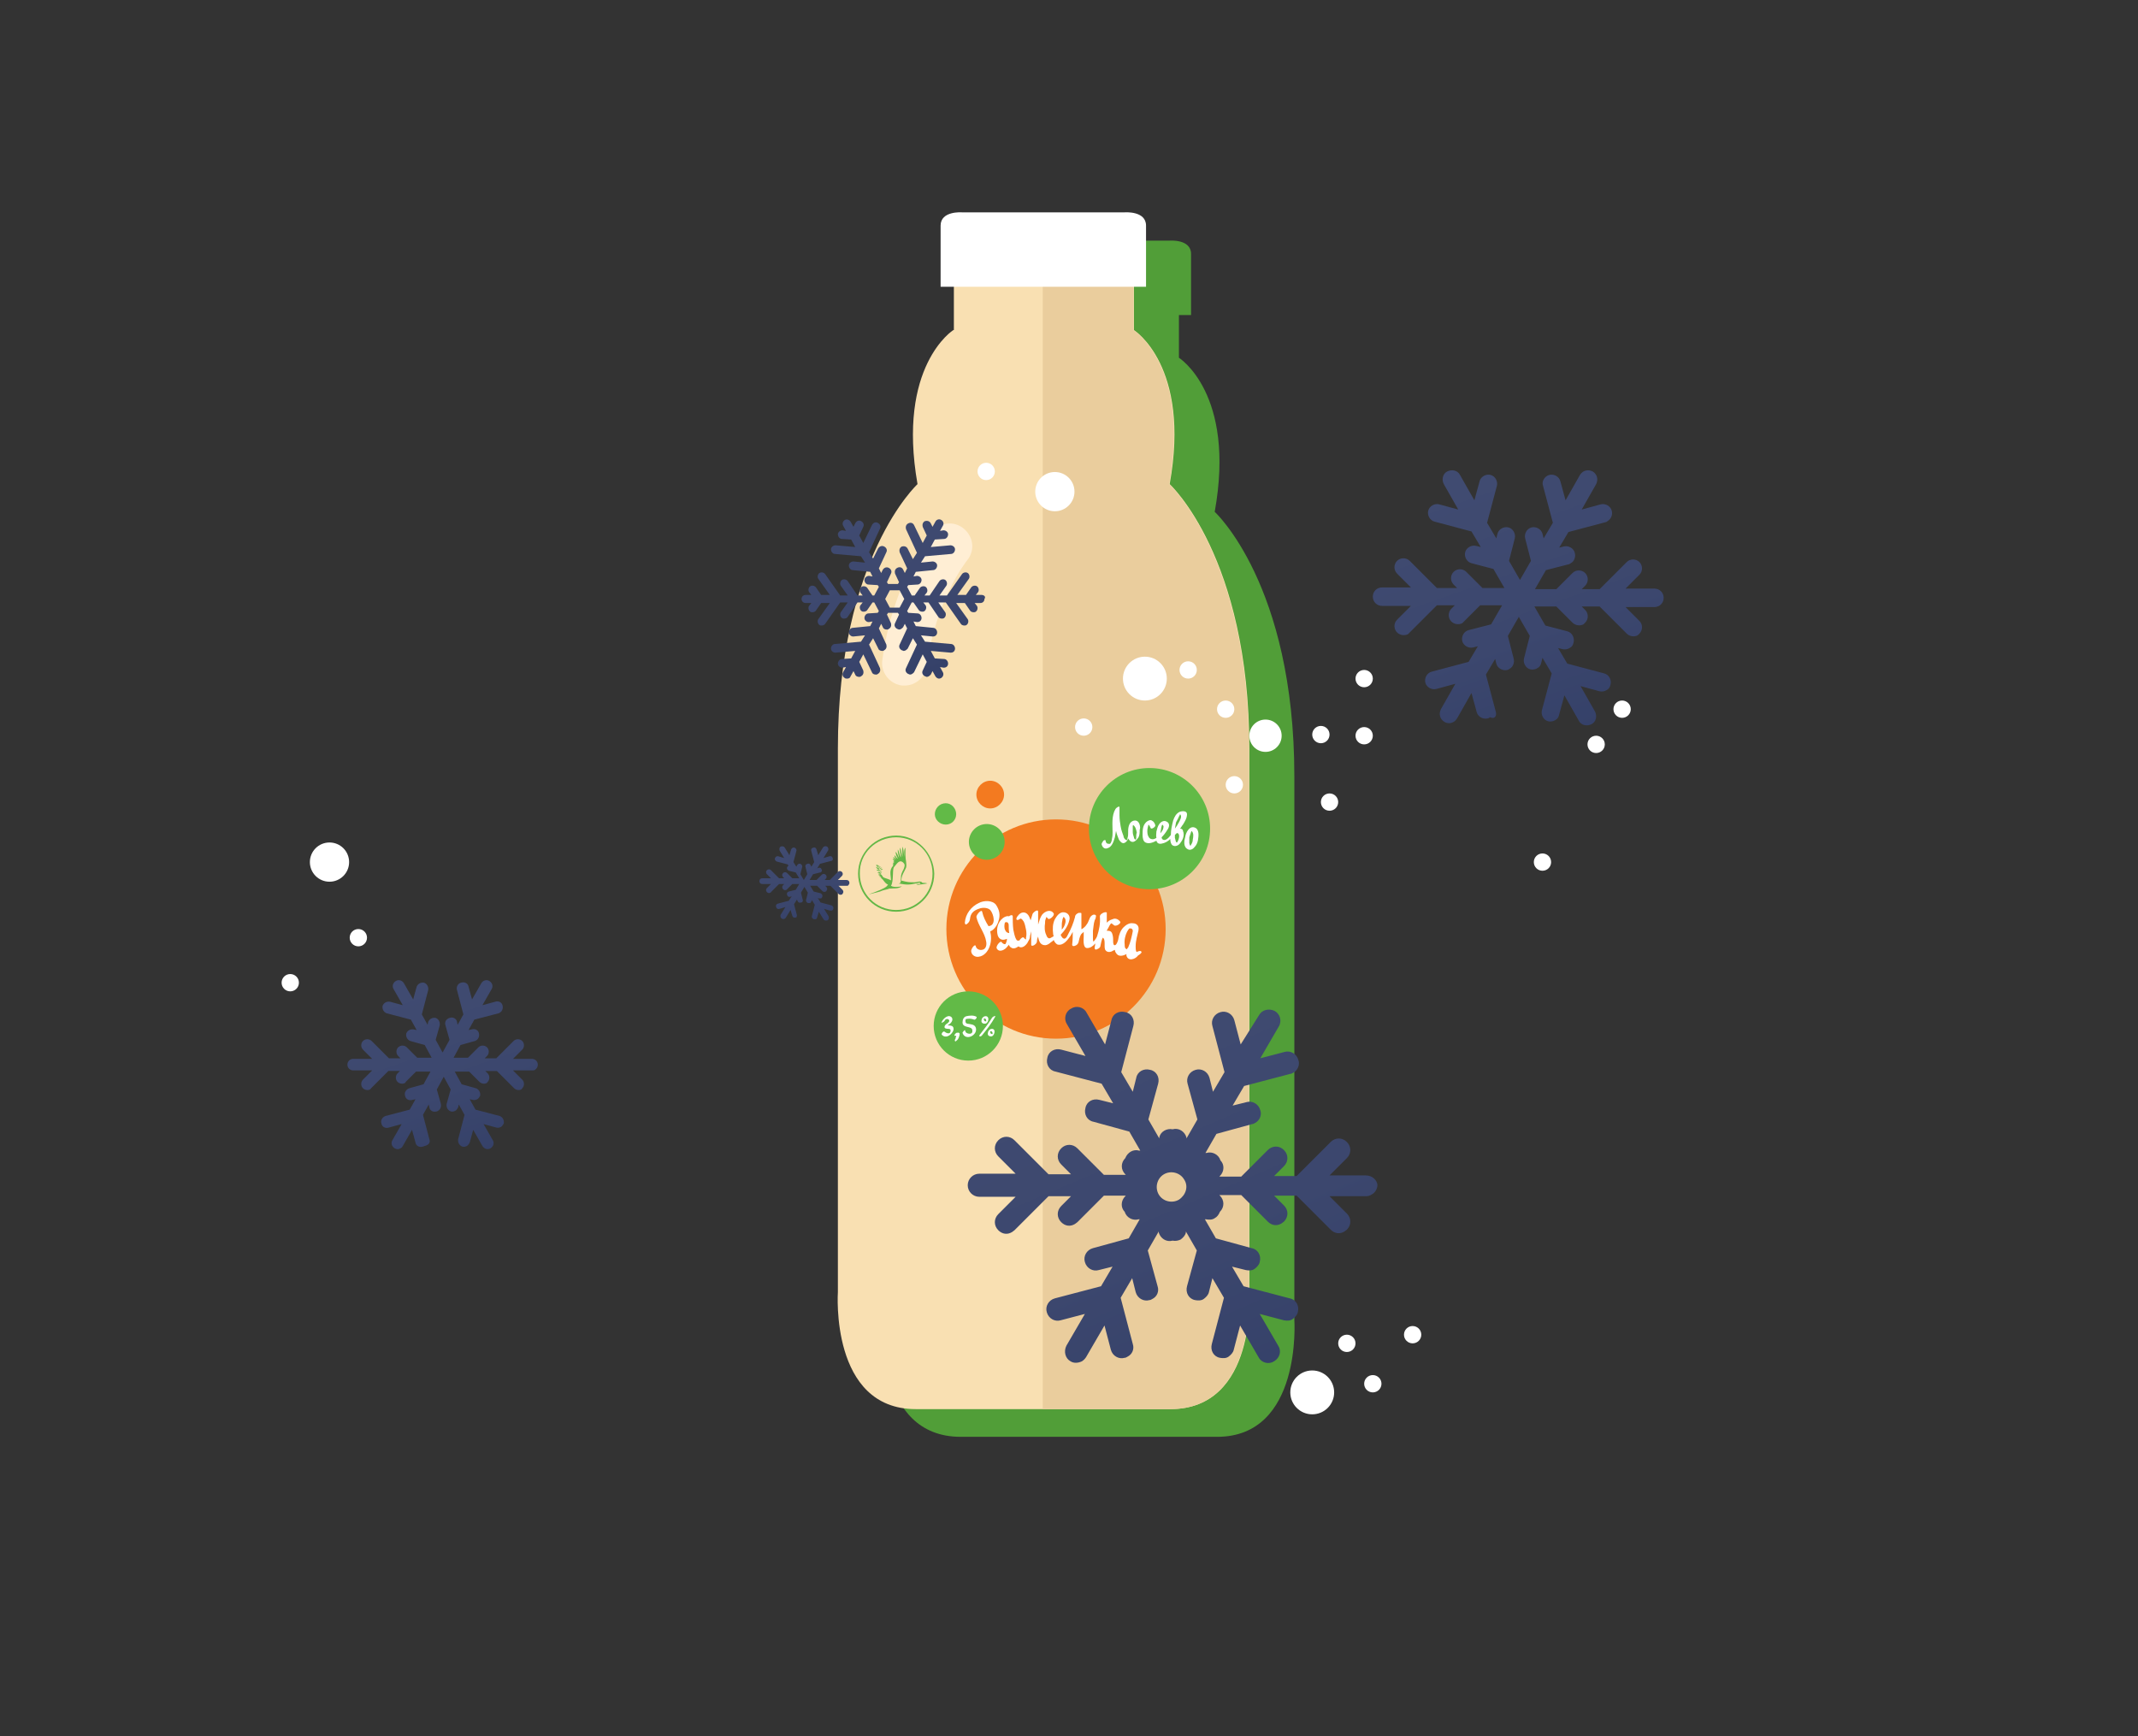 <?xml version="1.0" encoding="utf-8"?>
<!-- Generator: Adobe Illustrator 19.0.0, SVG Export Plug-In . SVG Version: 6.00 Build 0)  -->
<svg version="1.1" xmlns="http://www.w3.org/2000/svg" xmlns:xlink="http://www.w3.org/1999/xlink" x="0px" y="0px"
	 viewBox="0 0 370.5 300.9" style="enable-background:new 0 0 370.5 300.9;" xml:space="preserve">
<rect x="0" y="0" width="370.5" height="300.9" fill="#333333" stroke="none"/>
<style type="text/css">
	.st0{fill:#519E38;}
	.st1{fill:#F9E0B2;}
	.st2{fill:#EACD9D;}
	.st3{fill:#FFEED4;}
	.st4{fill:#FFFFFF;}
	.st5{fill:#F37A20;}
	.st6{fill:#62BA47;}
	.st7{fill-rule:evenodd;clip-rule:evenodd;fill:#F37A20;}
	.st8{fill-rule:evenodd;clip-rule:evenodd;fill:#62BA47;}
	.st9{fill:#63B746;}
	.st10{fill:url(#SVGID_1_);}
	.st11{fill:url(#SVGID_2_);}
	.st12{fill:url(#SVGID_3_);}
	.st13{fill:url(#SVGID_4_);}
	.st14{fill:url(#SVGID_5_);}
</style>
<g id="Layer_2">
</g>
<g id="kolba_4">
</g>
<g id="kolba_3">
</g>
<g id="kolby">
</g>
<g id="doma">
</g>
<g id="car">
</g>
<g id="butylka_3">
</g>
<g id="butylka_2">
	<path class="st0" d="M224.3,228.7c0,0,0-61,0-94.2c0-33.2-13.8-45.8-13.8-45.8c3.7-20.5-6.2-26.7-6.2-26.7v-7.4h2.1c0,0,0-8,0-10.6
		s-3.7-2.3-3.7-2.3h-13.5h-1.2h-13.5c0,0-3.7-0.3-3.7,2.3s0,10.6,0,10.6h2.2v7.4H173c0,0-9.8,6.2-6.2,26.7c0,0-13.8,12.7-13.8,45.8
		c0,33.2,0,94.2,0,94.2s-1.4,20.3,13.5,20.3c4,0,7.4,0,10.2,0c7.7,0,11.1,0,11.1,0h0.7h0.8h0.1h11.1h0.1c2.8,0,6.2,0,10.2,0
		c0,0,0,0,0.1,0C225.7,249,224.3,228.7,224.3,228.7z"/>
	<path class="st1" d="M216.5,223.9c0,0,0-61,0-94.2c0-33.2-13.8-45.8-13.8-45.8c3.7-20.5-6.2-26.7-6.2-26.7v-7.6h-31.2v7.6h-0.1
		c0,0-9.8,6.2-6.2,26.7c0,0-13.8,12.7-13.8,45.8c0,33.2,0,94.2,0,94.2s-1.4,20.3,13.5,20.3c4,0,7.4,0,10.2,0c7.7,0,11.1,0,11.1,0
		h1.5h11.1c2.8,0,6.2,0,10.2,0C217.9,244.2,216.5,223.9,216.5,223.9z"/>
	<path class="st2" d="M216.4,223.9c0,0,0-61,0-94.2c0-33.2-13.8-45.8-13.8-45.8c3.7-20.5-6.2-26.7-6.2-26.7v-7.6h-15.7v194.6h0.8
		h11.1c2.8,0,6.2,0,10.2,0C217.8,244.2,216.4,223.9,216.4,223.9z"/>
	<path class="st3" d="M156.8,118.8c-0.2,0-0.3,0-0.5,0c-2.2-0.3-3.7-2.3-3.4-4.4c1.8-13.6,8.4-21.9,8.6-22.2c1.4-1.7,3.8-2,5.5-0.6
		c1.7,1.4,2,3.8,0.6,5.5c-0.1,0.1-5.5,7-7,18.3C160.4,117.3,158.7,118.8,156.8,118.8z"/>
	<path class="st4" d="M194.9,36.8h-13.5h-1.2h-13.5c0,0-3.7-0.3-3.7,2.3c0,2.6,0,10.6,0,10.6h17.2h1.2h17.2c0,0,0-8,0-10.6
		C198.6,36.5,194.9,36.8,194.9,36.8z"/>
	<g>
		<circle class="st5" cx="183" cy="161" r="19"/>
		<circle class="st6" cx="167.8" cy="177.8" r="6"/>
		<path class="st7" d="M174,137.7c0,1.3-1.1,2.4-2.4,2.4c-1.3,0-2.4-1.1-2.4-2.4c0-1.3,1.1-2.4,2.4-2.4
			C172.9,135.3,174,136.4,174,137.7L174,137.7z"/>
		<path class="st8" d="M174.1,145.9c0,1.7-1.4,3.1-3.1,3.1c-1.7,0-3.1-1.4-3.1-3.1c0-1.7,1.4-3.1,3.1-3.1
			C172.7,142.8,174.1,144.2,174.1,145.9L174.1,145.9z"/>
		<path class="st8" d="M165.7,141.1c0,1-0.8,1.8-1.8,1.8c-1,0-1.9-0.8-1.9-1.8c0-1,0.8-1.9,1.9-1.9
			C164.9,139.2,165.7,140.1,165.7,141.1L165.7,141.1z"/>
		<g>
			<circle class="st6" cx="199.2" cy="143.6" r="10.5"/>
			<g>
				<path class="st4" d="M196.6,142.2c-0.9,0.1-1.1,1.1-1.1,1.8l0,0l0,0c0,0.1,0,0.2,0,0.3c0,0.3,0,0.6-0.1,0.9
					c0,0.1-0.1,0.4-0.1,0.4c-0.3,0-0.6-0.4-0.6-0.7c-0.2-0.5-0.4-1.1-0.5-1.7c-0.1-0.6-0.2-1.2-0.2-1.9c0-0.3,0-0.5,0-0.8
					c0-0.1,0-0.2,0-0.3c0-0.1,0-0.2,0-0.2c0.1-0.5-0.6,0-0.7,0.2c-0.7,1.2-0.5,2.7-0.5,4c0,0.4,0,0.7-0.1,1.1c0,0.2-0.1,0.7-0.3,0.9
					c-0.1,0.1-0.4,0-0.5,0c-0.2-0.1-0.3-0.3-0.3-0.5c0-0.2-0.3-0.1-0.4,0c-0.1,0.2-0.3,0.4-0.3,0.6c0.1,0.5,0.5,0.9,1,0.7
					c0.8-0.2,1.1-1.2,1.3-1.9c0.1-0.4,0.1-0.7,0.2-1.1c0.1,0.5,0.3,1,0.5,1.5c0.2,0.3,0.5,0.7,0.9,0.6c0.3-0.1,0.6-0.4,0.7-0.8
					c0.2,0.3,0.4,0.6,0.8,0.6c0.4,0,0.8-0.5,1-0.8c0.2-0.4,0.2-0.9,0.2-1.3C197.7,143.4,197.5,142.1,196.6,142.2z M196.9,145.2
					c0,0.1,0,0.2-0.1,0.3c-0.2,0-0.3-0.3-0.3-0.4c-0.1-0.3-0.2-0.6-0.2-0.9c0-0.3,0-0.7,0-1c0-0.1,0-0.2,0.1-0.2
					c0.4,0.3,0.5,0.8,0.6,1.3C196.9,144.5,196.9,144.8,196.9,145.2z"/>
				<path class="st4" d="M207,143.4c-0.9-0.3-1.5,0.9-1.6,1.6c-0.2,0.7-0.4,1.8,0.5,2.2c0.4,0.2,0.9-0.1,1.1-0.4
					c0.3-0.3,0.5-0.7,0.6-1.2C207.7,144.9,207.9,143.7,207,143.4z M206.4,146.4c0,0.1-0.1,0.1-0.1,0.2c-0.1-0.1-0.2-0.4-0.2-0.5
					c0-0.3,0-0.7,0-1c0.1-0.3,0.2-0.6,0.3-0.9c0-0.1,0.1-0.1,0.1-0.2c0.4,0.4,0.3,1,0.2,1.5C206.7,145.8,206.6,146.1,206.4,146.4z"
					/>
				<path class="st4" d="M204.5,143.6c0.2-0.2,0.3-0.5,0.5-0.7c0.3-0.5,0.7-1.1,0.7-1.8c0-0.6-0.8-0.6-1.3-0.4
					c-0.6,0.3-0.9,0.9-1.1,1.5c-0.2,0.8-0.4,1.6-0.4,2.5v0c-0.3,0.4-0.9,1.1-1.4,0.8c-0.1-0.1-0.2-0.2-0.2-0.4
					c0.4-0.4,0.7-0.8,1-1.3c0.3-0.4,0.5-1.1-0.1-1.4c-0.5-0.3-1,0-1.3,0.4c-0.3,0.4-0.4,0.9-0.5,1.3c0,0.3-0.1,0.7,0,1.1
					c-0.3,0.2-0.6,0.3-0.9,0.2c-0.4-0.1-0.5-0.5-0.6-0.7c-0.1-0.4-0.1-0.9,0-1.3c0-0.1,0.1-0.3,0.1-0.4c0,0,0-0.1,0-0.1
					c0.2,0.1,0.3,0.4,0.4,0.6c0.1,0.3,0.9-0.2,0.8-0.5c-0.1-0.3-0.2-0.6-0.6-0.8c-0.3-0.2-0.8,0.1-1,0.3c-0.6,0.6-0.6,1.4-0.6,2.2
					c0,0.5,0.1,1.1,0.5,1.3c0.6,0.3,1.3,0,1.9-0.3c0.1,0.4,0.4,0.6,0.9,0.5c0.6-0.1,1.1-0.4,1.5-0.8c0,0.4,0.1,0.9,0.4,1.1
					c0.5,0.3,1.1,0,1.4-0.5c0.4-0.5,0.7-1.3,0.4-2C205,143.7,204.7,143.6,204.5,143.6z M201.3,143.2c0-0.1,0.1-0.2,0.1-0.3
					c0,0,0,0,0,0c0.2,0.1,0.3,0.4,0.2,0.5c0,0.4-0.3,0.7-0.5,1c0-0.1,0-0.1,0-0.2C201.2,143.9,201.2,143.5,201.3,143.2z
					 M204.3,141.5c0.1-0.1,0.1-0.2,0.2-0.4c0,0,0,0,0,0c0.4,0.4,0,1-0.2,1.4c-0.2,0.4-0.4,0.7-0.7,1.1c0.1-0.4,0.1-0.7,0.2-1.1
					C204,142.1,204.2,141.8,204.3,141.5z M204.1,145.8c0,0-0.1,0.1-0.1,0.2c0,0-0.1,0-0.1,0c-0.2-0.1-0.2-0.6-0.3-0.8
					c0-0.2,0-0.4,0-0.5c0.1-0.1,0.2-0.2,0.3-0.3c0.2-0.1,0.4,0.1,0.4,0.3C204.4,144.9,204.3,145.4,204.1,145.8z"/>
			</g>
		</g>
		<g>
			<path class="st4" d="M163.7,176.9c0.1-0.3,0.5-0.4,0.7-0.2c0.3,0.2-0.1,0.6-0.3,0.7c-0.2,0.1-0.5,0.4-0.4,0.7
				c0.1,0.2,0.6,0.2,0.7,0.2c0.3,0,0.4,0.2,0.3,0.5c-0.1,0.5-0.8,0.2-1,0c-0.2-0.2-0.6,0.3-0.5,0.5c0.6,0.7,1.5,0.2,1.9-0.5
				c0.2-0.3,0.2-0.7,0-0.9c-0.2-0.2-0.6-0.2-0.9-0.2c-0.1,0-0.1,0-0.1,0.1c0.1-0.1,0.2-0.2,0.4-0.3c0.2-0.1,0.3-0.3,0.4-0.4
				c0.2-0.3,0.2-0.7-0.1-0.9c-0.6-0.4-1.4,0.4-1.6,0.9C163,177.4,163.6,177.1,163.7,176.9L163.7,176.9z"/>
			<path class="st4" d="M166.8,179c0.5,1.5,2.7,0.4,2.3-0.9c-0.2-0.6-0.9-0.6-1.5-0.7c-0.3-0.1-0.3-0.3-0.3-0.6
				c0.1-0.3,0.1-0.3-0.1-0.1c0.1,0,0.2,0,0.2-0.1c0.5-0.1,0.9-0.1,1.4,0.1c0.2,0.1,0.6-0.4,0.4-0.5c-0.5-0.3-1.2-0.2-1.7-0.1
				c-0.5,0.1-0.7,0.6-0.7,1.1c0,0.6,0.6,0.7,1,0.8c0.4,0.1,0.7,0.2,0.7,0.6c0.1,0.7-0.7,0.6-1,0.4c-0.2-0.1-0.2-0.3-0.3-0.5
				C167.3,178.4,166.8,178.8,166.8,179L166.8,179z"/>
			<g>
				<path class="st4" d="M171.9,176.4c-0.6,1-1.4,2-2.1,2.9c-0.3,0.4,0.2,0.4,0.4,0.1c0.8-1,1.6-2,2.2-3.1
					C172.7,175.9,172.1,176.1,171.9,176.4L171.9,176.4z"/>
				<path class="st4" d="M170.8,176.1c-0.4,0-0.7,0.4-0.7,0.7c-0.1,0.3,0.1,0.6,0.5,0.6C171.3,177.5,171.6,176.1,170.8,176.1
					c-0.2,0-0.5,0.4-0.2,0.4c0.2,0,0.3,0.2,0.3,0.3c0,0.1,0,0.1,0,0.2c0,0.1,0,0,0,0c0,0-0.1,0-0.1,0c-0.2,0-0.3-0.2-0.3-0.3
					c0-0.1,0-0.1,0-0.2c0,0,0,0,0,0c0,0,0.1,0,0.1,0C170.7,176.5,171,176.1,170.8,176.1z"/>
				<path class="st4" d="M171.9,178.3c-0.4,0-0.7,0.4-0.7,0.7c-0.1,0.3,0.1,0.6,0.5,0.6C172.3,179.7,172.7,178.3,171.9,178.3
					c-0.2,0-0.5,0.4-0.2,0.4c0.2,0,0.3,0.2,0.3,0.3c0,0.1,0,0.1,0,0.2c0,0.1,0,0,0,0c0,0-0.1,0-0.1,0c-0.2,0-0.3-0.2-0.3-0.3
					c0-0.1,0-0.1,0-0.2c0,0,0,0,0,0c0,0,0.1,0,0.1,0C171.8,178.7,172.1,178.3,171.9,178.3z"/>
			</g>
			<path class="st4" d="M165.8,180.3c0.3-0.2,0.4-0.6,0.5-1c0-0.1,0-0.3-0.1-0.3c-0.1-0.1-0.4,0-0.5,0c-0.1,0.1-0.3,0.3-0.3,0.4
				c0,0.2,0.2,0.1,0.3,0.1c0,0,0,0,0,0c0,0,0,0,0,0c0,0.1,0,0.1,0,0.1c0,0.1,0,0.1-0.1,0.2c0,0,0,0,0,0.1c0,0,0,0,0,0c0,0,0,0,0,0.1
				c0.1-0.1,0,0,0,0c-0.1,0.1-0.2,0.3-0.1,0.4C165.5,180.6,165.7,180.4,165.8,180.3L165.8,180.3z"/>
		</g>
		<g>
			<g>
				<g>
					<path class="st4" d="M197.6,164.8c-0.2,0-0.5,0.1-0.6,0.2c0,0,0-0.1-0.1-0.1c-0.1-0.3-0.1-0.6-0.1-0.9c0-1,0.3-1.9,0.5-2.8
						c0,0,0,0,0-0.1c0.1-0.6-0.3-1.1-1-1.1c-0.6-0.1-1.2,0.3-1.6,0.7c-0.5,0.5-0.8,1.3-0.9,2c0,0.2-0.3,1.1-0.6,1.1c0,0,0,0-0.1,0
						c-0.2-0.1-0.2-0.5-0.2-0.7c0-0.5,0-0.9-0.2-1.4c-0.2-0.4-0.5-0.4-0.9-0.4c0-0.1,0-0.1,0.1-0.2c0-0.1,0.1-0.1,0.1-0.2
						c0.2-0.3,0.3-0.7,0.6-0.9c0.1,0.1,0.3,0.2,0.4,0.3c0.3,0.4,1.4-0.3,1.1-0.6c-0.4-0.5-0.9-0.6-1.3-0.4c-0.3,0.1-0.6,0.2-0.9,0.5
						c0,0-0.1,0.1-0.1,0.1c0-0.6,0-1.2,0-1.7c0-0.1,0-0.1-0.1-0.1c-0.3-0.1-1.1,0.3-1.1,0.7c0.1,1.2-0.1,2.3-0.5,3.5
						c-0.1,0.3-0.6,0.9-0.6,0.9s0,0,0,0c-0.1-0.2-0.1-0.4-0.1-0.6c0-0.4,0-0.8,0-1.3c0.1-0.6,0.1-1.2,0.3-1.8
						c0.1-0.2,0.2-0.4,0.2-0.6c0.1-0.2,0-0.4-0.3-0.4c-0.3,0-0.6,0.3-0.7,0.5c-0.1,0.2-0.2,0.5-0.3,0.7c-0.1,0.3-0.3,0.5-0.5,0.8
						c-0.2,0.2-0.3,0.3-0.6,0.5c0,0,0,0-0.1,0c0-0.9,0-1.8,0-2.6c0-0.1,0-0.2-0.1-0.2c0,0-0.1,0-0.1,0c-0.1,0-0.2,0-0.3,0
						c-0.2,0.1-0.4,0.2-0.5,0.4c-0.1,0.1-0.1,0.2-0.1,0.3c-0.3,1.1-0.7,2.1-1.2,3c-0.2,0.4-0.5,1.1-1,0.6c-0.1-0.1-0.2-0.3-0.3-0.5
						c0.7-0.7,1.3-1.6,1.5-2.5c0.2-0.6-0.1-1.3-0.9-1.4c-0.8-0.1-1.3,0.7-1.6,1.2c-0.4,0.8-0.4,1.7-0.3,2.5c0,0.1,0,0.2,0.1,0.4
						c-0.1,0.1-0.2,0.2-0.3,0.2c-0.5,0.4-0.8,0.2-1-0.4c-0.3-0.6-0.3-1.4-0.2-2c0-0.2,0-0.5,0.1-0.7c0-0.1,0.1-0.2,0.1-0.3
						c0,0,0-0.1,0-0.1c0.1,0.1,0.3,0.2,0.3,0.3c0.2,0.3,1.2-0.5,1-0.9c-0.5-0.8-1.5-0.4-2,0.2c-0.2,0.3-0.4,0.7-0.5,1.1
						c-0.1,0.2-0.1,0.4-0.2,0.6c0-0.7,0-1.5,0-2.2c0-0.6-1,0.2-1,0.5c-0.1,0.3-0.2,0.7-0.3,1c-0.1-0.3-0.2-0.6-0.4-0.9
						c-0.5-0.7-1.3-0.6-1.8,0.1c-0.1,0.1-0.4,0.5-0.2,0.7c0.2,0.1,0.5-0.1,0.6-0.2c0,0,0,0,0.1,0c0.1,0,0.1,0.1,0.2,0.1
						c0.1,0.1,0.2,0.3,0.3,0.4c0.2,0.4,0.3,0.9,0.4,1.4c0.1,0.5,0.1,1,0,1.4c0,0,0,0.1,0,0.1c0,0.1,0,0.1,0,0.2
						c-0.1,0-0.2-0.1-0.3-0.2c0,0,0-0.1-0.1-0.1c-0.1-0.2-0.5,0.1-0.7,0.4c0,0,0,0.1-0.1,0.1c0,0-0.1,0-0.1,0c-0.1,0-0.1,0-0.2,0
						c-0.2-0.1-0.2-0.3-0.3-0.4c-0.2-0.5-0.3-1-0.4-1.5c-0.1-0.8-0.1-1.6-0.1-2.3c0-0.3-0.4-0.2-0.5-0.1c0,0-0.1,0-0.1,0.1
						c-0.3-0.1-0.7,0-1.1,0.3c-0.9,0.7-1.2,1.9-0.9,3c0.2,0.6,0.7,0.9,1.3,0.7c0.1,0,0.2-0.1,0.3-0.1c0,0.3-0.1,0.6-0.2,0.8
						c-0.1,0.3-0.6,0-0.7-0.2c-0.2-0.4-1,0.6-0.9,1c0.4,0.9,1.5,0.3,1.9-0.3c0.1-0.1,0.2-0.2,0.2-0.3c0.1,0.2,0.2,0.4,0.4,0.5
						c0.4,0.3,0.9,0.1,1.3-0.2c0.6,0.5,1.4-0.2,1.7-0.9c0.2-0.3,0.3-0.6,0.3-0.9c0.1-0.3,0.1-0.5,0.2-0.8c0,0.8,0,1.5,0,2.3
						c0,0.3,0.3,0.2,0.5,0.1c0.3-0.2,0.5-0.4,0.5-0.7c0-0.3,0.1-0.6,0.2-0.8c0.1,0.8,0.4,1.5,1.2,1.5c0.4,0,0.8-0.3,1-0.5
						c0.2-0.1,0.3-0.2,0.5-0.4c0.1,0.3,0.4,0.7,0.7,0.8c1,0.2,1.7-0.8,2.2-1.5c0.1-0.2,0.3-0.5,0.4-0.7c0,0.7,0,1.4-0.1,2.2
						c0,0.3,0.3,0.3,0.5,0.2c0.3-0.1,0.5-0.3,0.6-0.6c0.1-0.5,0.2-0.9,0.4-1.3c0.1-0.2,0.2-0.2,0.5-0.5c0,0,0,0,0,0
						c0,0.3,0,0.5,0,0.8c0,0.4-0.2,2,0.6,2c0.5,0,1-0.3,1.4-0.8c0,0.3-0.1,0.5-0.1,0.8c0,0.3,0.3,0.3,0.4,0.2
						c0.3-0.1,0.6-0.3,0.6-0.6c0.1-0.5,0.2-1,0.4-1.4c0.6,0.3,0.1,1.8,0.5,2.2c0.3,0.4,0.9,0.3,1.2,0.1c0.1-0.1,0.3-0.1,0.4-0.2
						c0,0.3,0.2,0.6,0.4,0.8c0.4,0.4,1.1,0.2,1.5,0c0,0,0.1-0.1,0.1-0.1c0,0.1,0,0.2,0,0.3c0.3,1.1,1.6,0.6,2,0
						C198,165.1,197.9,164.9,197.6,164.8z M174.2,161.2c-0.2-0.3-0.2-1.1,0-1.4c0,0.1,0.1,0,0.3,0c0.2,0.1,0.3,0.3,0.3,0.5
						c0,0.5,0,0.9,0.1,1.4C174.6,161.7,174.3,161.5,174.2,161.2z M184.1,159.5c0-0.2,0.1-0.4,0.2-0.6c0.1,0,0.1,0,0.1,0.1
						c0.3,0.2,0.3,0.7,0.2,1c-0.1,0.4-0.3,0.8-0.6,1.1c0-0.2,0-0.4,0-0.6C184,160.2,184,159.9,184.1,159.5z M195.3,164.5
						c0,0-0.1,0-0.2-0.1c-0.2-0.1-0.2-0.5-0.2-0.7c-0.1-0.8,0.1-1.6,0.4-2.2c0.1-0.2,0.3-0.5,0.4-0.6c0,0,0,0,0.1,0
						c0.1,0,0.1,0,0.2,0c0.3,0.1,0.3,0.3,0.3,0.5c-0.2,1-0.4,1.9-0.8,2.8C195.4,164.3,195.3,164.4,195.3,164.5z M196.9,165.2
						C196.9,165.2,196.9,165.2,196.9,165.2C196.9,165.2,196.9,165.2,196.9,165.2C196.9,165.2,196.9,165.2,196.9,165.2z"/>
					<path class="st4" d="M173,159.7c0.4-1.1,0.2-2-0.4-2.9c-0.6-0.8-2.1-0.8-3-0.3c-1.3,0.6-2.3,1.9-2.4,3.4c0,0.3,0.2,0.4,0.4,0.2
						c0.3-0.2,0.5-0.6,0.5-0.9c0.1-0.9,0.6-1.4,1.5-1.7c0.7-0.3,1.6-0.2,2,0.2c0.6,0.7,1.1,2.7-0.3,2.8c0,0,0,0,0,0
						c-0.5-0.8-0.9-1.6-1.1-2.5c-0.1-0.5-1,0.5-1,0.9c0.3,1.5,1.5,2.8,1.7,4.3c0.1,0.5,0,1.3-0.7,1.4c-0.4,0.1-1-0.1-1.1-0.6
						c-0.1-0.6-0.9,0.5-0.8,0.9c0.1,0.7,0.8,1,1.3,0.9c0.9-0.1,1.6-0.9,1.9-1.8c0.3-0.8,0.3-1.8,0.1-2.6
						C172.2,161.2,172.8,160.4,173,159.7z"/>
				</g>
			</g>
		</g>
		<g>
			<path class="st9" d="M159.9,153c-0.1,0-0.2-0.2-0.3-0.2c-0.4-0.1-0.7,0.1-1.1,0.1c-0.9,0-1.2,0-2.3-0.3c0-0.9,0.5-1.5,0.8-2.2
				c0.2-0.6-0.1-1.4-0.1-2.2c0-0.4,0-0.9,0-1.3c-0.3,0.3-0.2,1.2-0.2,1.6c-0.1-0.6-0.1-1.3-0.3-1.8c-0.1,0.5,0,1.3,0,1.8
				c-0.2-0.5-0.2-1.1-0.4-1.6c-0.2,0.5,0.2,1.3,0.1,1.7c-0.2-0.4-0.3-1-0.5-1.4c-0.1,0.6,0.2,1.1,0.2,1.5c-0.2-0.4-0.3-0.8-0.6-1.1
				c0,0.4,0.2,0.9,0.4,1.2c-0.3-0.1-0.3-0.4-0.6-0.6c0,0.3,0.2,0.5,0.3,0.7c-0.2-0.1-0.3-0.3-0.5-0.4c0,0.3,0.2,0.3,0.3,0.6
				c-0.1-0.1-0.2-0.2-0.4-0.3c0,0.2,0.3,0.4,0.3,0.5c0,0-0.2-0.1-0.2,0c0,0,0.2,0.1,0.1,0.2c-0.1,0-0.1,0-0.2,0
				c0,0.1,0.2,0.1,0.1,0.3c-0.1,0-0.1-0.1-0.1,0c0,0.1,0.1,0.1,0.1,0.2c-0.8,0.8-0.4,1.7-0.4,2.6c0-0.1-0.6-0.3-1.2-0.5
				c-0.3-0.1-0.3-0.5-0.6-0.6c0-0.1,0.1,0,0.1-0.1c-0.1,0-0.2-0.1-0.2-0.2c0.1,0,0.3,0.1,0.3,0c-0.1-0.1-0.5-0.2-0.4-0.3
				c0.2,0,0.4,0.1,0.5,0.1c-0.2-0.1-0.6-0.3-0.6-0.5c0.2,0.1,0.5,0.3,0.7,0.2c-0.3-0.2-0.8-0.4-0.9-0.7c0.2,0.1,0.5,0.4,0.8,0.4
				c-0.4-0.1-0.7-0.6-1.1-0.5c0.2,0.4,0.7,0.5,0.9,0.8c-0.3-0.2-0.6-0.3-0.9-0.5c0.1,0.4,0.5,0.5,0.8,0.7c-0.3,0-0.4-0.2-0.7-0.2
				c0.1,0.3,0.5,0.2,0.7,0.5c-0.1-0.1-0.3,0-0.5,0c0,0.2,0.3,0.1,0.5,0.3c-0.2,0-0.3,0-0.4,0.1c0.1,0.1,0.3,0.1,0.4,0.2
				c-0.1,0-0.2,0-0.2,0.1c0,0.1,0.2,0,0.3,0.1c-0.1,0-0.1,0.1-0.1,0.1c0.1,0,0.2,0,0.2,0c0,0-0.1,0-0.1,0.1c0.4,0.2,0.6,0.9,1.2,1.1
				c-0.3,0.2,0.3,0.4-3.4,1.7c0.1,0,1.6-0.4,2-0.5c0.4-0.2,0.9-0.3,1.3-0.4c0.1,0,0.2-0.1,0.3-0.1c0.8-0.1,1.4,0.1,2.2-0.4
				c-0.6,0.1-1.5,0.2-1.9-0.1c0.5-0.8,0.2-2.7,0.5-3.2c0.4-0.4,1-1.7,1.8-0.6c0.1,0.2,0.1,0.4-0.1,0.9c-0.3,0.6-0.5,0.8-0.5,2
				c0,0.2,0,0.5-0.4,0.5c1.6,0.3,2,0.2,3,0c0.3,0,0.7-0.3,0.8,0c0,0.1-0.3,0.1-0.6,0.1c-0.4,0,0.2,0.2,0.4,0.1
				c0.1,0,0.9-0.1,1.4-0.2C160.4,153,160.2,153,159.9,153z"/>
			<path class="st9" d="M155.3,144.8c-3.6,0-6.6,2.9-6.6,6.6c0,3.6,2.9,6.6,6.6,6.6c3.6,0,6.6-2.9,6.6-6.6
				C161.8,147.8,158.9,144.8,155.3,144.8 M155.3,145.1c3.5,0,6.3,2.8,6.3,6.3c0,3.5-2.8,6.3-6.3,6.3c-3.5,0-6.3-2.8-6.3-6.3
				C148.9,147.9,151.8,145.1,155.3,145.1"/>
		</g>
	</g>
</g>
<g id="tvorog">
</g>
<g id="butylka_1">
</g>
<g id="vanna_2">
</g>
<g id="sneg">
</g>
<g id="vigimka">
</g>
<g id="sneg_1_">
	<g>
		<linearGradient id="SVGID_1_" gradientUnits="userSpaceOnUse" x1="255.621" y1="82.366" x2="271.609" y2="127.664">
			<stop  offset="0" style="stop-color:#404B71"/>
			<stop  offset="0.604" style="stop-color:#3C476E"/>
			<stop  offset="1" style="stop-color:#354169"/>
		</linearGradient>
		<path class="st10" d="M259.2,123.3l-1.7-6.4l1.6-2.7l0.2,0.8c0.2,0.8,1.1,1.3,1.9,1.1c0.1,0,0.3-0.1,0.4-0.2
			c0.6-0.3,0.9-1.1,0.7-1.8l-1-3.9l1.9-3.3l1.9,3.3l-1,3.9c-0.2,0.8,0.3,1.7,1.1,1.9c0.4,0.1,0.9,0,1.2-0.2c0.4-0.2,0.6-0.5,0.7-1
			l0.2-0.8l1.6,2.7l-1.7,6.4c-0.2,0.8,0.3,1.7,1.1,1.9c0.4,0.1,0.9,0,1.2-0.2c0.4-0.2,0.6-0.5,0.7-1l0.9-3.3l2.5,4.4
			c0.4,0.8,1.4,1,2.2,0.6c0.8-0.4,1-1.4,0.6-2.2l-2.5-4.4l3.3,0.9c0.4,0.1,0.9,0,1.2-0.2c0.4-0.2,0.6-0.5,0.7-1
			c0.2-0.8-0.3-1.7-1.1-1.9l-6.4-1.7l-1.6-2.7l0.8,0.2c0.4,0.1,0.9,0,1.2-0.2c0.4-0.2,0.6-0.5,0.7-1c0.2-0.8-0.3-1.7-1.1-1.9l-3.8-1
			l-1.9-3.3h3.8l2.8,2.8c0.5,0.5,1.3,0.6,1.9,0.3c0.1-0.1,0.2-0.2,0.3-0.3c0.6-0.6,0.6-1.6,0-2.2l-0.6-0.6l3.1,0l4.7,4.7
			c0.5,0.5,1.3,0.6,1.9,0.3c0.1-0.1,0.2-0.2,0.3-0.3c0.6-0.6,0.6-1.6,0-2.2l-2.4-2.4l5,0c0.3,0,0.6-0.1,0.8-0.2
			c0.5-0.3,0.8-0.8,0.8-1.4c0-0.9-0.7-1.6-1.6-1.6h-5l2.4-2.4c0.6-0.6,0.6-1.6,0-2.2c-0.6-0.6-1.6-0.6-2.2,0l-4.7,4.7h-3.1l0.6-0.6
			c0.6-0.6,0.6-1.6,0-2.2c-0.6-0.6-1.6-0.6-2.2,0l-2.8,2.8H266l1.9-3.3l3.9-1c0.1,0,0.3-0.1,0.4-0.2c0.6-0.3,0.9-1.1,0.7-1.8
			c-0.2-0.8-1.1-1.3-1.9-1.1l-0.8,0.2l1.6-2.7l6.4-1.7c0.1,0,0.3-0.1,0.4-0.2c0.6-0.4,0.9-1.1,0.7-1.8c-0.2-0.8-1.1-1.3-1.9-1.1
			l-3.3,0.9l2.5-4.4c0.4-0.8,0.2-1.7-0.6-2.2c-0.8-0.4-1.7-0.2-2.2,0.6l-2.5,4.4l-0.9-3.3c-0.2-0.8-1.1-1.3-1.9-1.1
			c-0.8,0.2-1.4,1.1-1.1,1.9l1.7,6.4l-1.6,2.7l-0.2-0.8c-0.2-0.8-1.1-1.3-1.9-1.1c-0.8,0.2-1.3,1.1-1.1,1.9l1,3.9l-1.9,3.3l-1.9-3.3
			l1-3.9c0.2-0.8-0.3-1.7-1.1-1.9c-0.8-0.2-1.7,0.3-1.9,1.1l-0.2,0.8l-1.6-2.7l1.7-6.4c0.2-0.8-0.3-1.7-1.1-1.9
			c-0.8-0.2-1.7,0.3-1.9,1.1l-0.9,3.3l-2.5-4.4c-0.4-0.8-1.4-1-2.2-0.6c-0.8,0.4-1,1.4-0.6,2.2l2.5,4.4l-3.3-0.9
			c-0.8-0.2-1.7,0.3-1.9,1.1c-0.2,0.8,0.3,1.7,1.1,1.9l6.4,1.7l1.6,2.7l-0.8-0.2c-0.8-0.2-1.7,0.3-1.9,1.1c-0.2,0.8,0.3,1.7,1.1,1.9
			l3.8,1l1.9,3.3h-3.8l-2.8-2.8c-0.6-0.6-1.6-0.6-2.2,0c-0.6,0.6-0.6,1.6,0,2.2l0.6,0.6H249l-4.7-4.7c-0.6-0.6-1.6-0.6-2.2,0
			c-0.6,0.6-0.6,1.6,0,2.2l2.4,2.4h-5c-0.9,0-1.6,0.7-1.6,1.6c0,0.9,0.7,1.6,1.6,1.6l5,0l-2.4,2.4c-0.6,0.6-0.6,1.6,0,2.2
			c0.5,0.5,1.3,0.6,1.9,0.3c0.1-0.1,0.2-0.2,0.3-0.3l4.7-4.7h3.1l-0.6,0.6c-0.6,0.6-0.6,1.6,0,2.2c0.5,0.5,1.3,0.6,1.9,0.3
			c0.1-0.1,0.2-0.2,0.3-0.3l2.8-2.8h3.8l-1.9,3.3l-3.9,1c-0.8,0.2-1.3,1.1-1.1,1.9c0.2,0.8,1.1,1.3,1.9,1.1l0.8-0.2l-1.6,2.7
			l-6.4,1.7c-0.8,0.2-1.3,1.1-1.1,1.9c0.2,0.8,1.1,1.3,1.9,1.1l3.3-0.9l-2.5,4.4c-0.4,0.8-0.2,1.7,0.6,2.2c0.5,0.3,1.1,0.3,1.6,0
			c0.2-0.1,0.4-0.3,0.6-0.6l2.5-4.4l0.9,3.3c0.2,0.8,1.1,1.3,1.9,1.1c0.1,0,0.3-0.1,0.4-0.2C259.1,124.7,259.4,124,259.2,123.3z"/>
		<linearGradient id="SVGID_2_" gradientUnits="userSpaceOnUse" x1="137.004" y1="146.185" x2="141.838" y2="159.881">
			<stop  offset="0" style="stop-color:#404B71"/>
			<stop  offset="0.604" style="stop-color:#3C476E"/>
			<stop  offset="1" style="stop-color:#354169"/>
		</linearGradient>
		<path class="st11" d="M138.1,158.6l-0.5-1.9l0.5-0.8l0.1,0.2c0.1,0.3,0.3,0.4,0.6,0.3c0,0,0.1,0,0.1,0c0.2-0.1,0.3-0.3,0.2-0.5
			l-0.3-1.2l0.6-1l0.6,1l-0.3,1.2c-0.1,0.3,0.1,0.5,0.3,0.6c0.1,0,0.3,0,0.4,0c0.1-0.1,0.2-0.2,0.2-0.3l0.1-0.2l0.5,0.8l-0.5,1.9
			c-0.1,0.3,0.1,0.5,0.3,0.6c0.1,0,0.3,0,0.4,0c0.1-0.1,0.2-0.2,0.2-0.3l0.3-1l0.8,1.3c0.1,0.2,0.4,0.3,0.7,0.2
			c0.2-0.1,0.3-0.4,0.2-0.7l-0.8-1.3l1,0.3c0.1,0,0.3,0,0.4,0c0.1-0.1,0.2-0.2,0.2-0.3c0.1-0.3-0.1-0.5-0.3-0.6l-1.9-0.5l-0.5-0.8
			l0.2,0.1c0.1,0,0.3,0,0.4,0c0.1-0.1,0.2-0.2,0.2-0.3c0.1-0.3-0.1-0.5-0.3-0.6l-1.2-0.3l-0.6-1h1.2l0.9,0.9
			c0.2,0.2,0.4,0.2,0.6,0.1c0,0,0.1,0,0.1-0.1c0.2-0.2,0.2-0.5,0-0.7l-0.2-0.2h0.9l1.4,1.4c0.2,0.2,0.4,0.2,0.6,0.1
			c0,0,0.1,0,0.1-0.1c0.2-0.2,0.2-0.5,0-0.7l-0.7-0.7h1.5c0.1,0,0.2,0,0.2-0.1c0.1-0.1,0.2-0.2,0.2-0.4c0-0.3-0.2-0.5-0.5-0.5h-1.5
			l0.7-0.7c0.2-0.2,0.2-0.5,0-0.7c-0.2-0.2-0.5-0.2-0.7,0l-1.4,1.4h-0.9l0.2-0.2c0.2-0.2,0.2-0.5,0-0.7c-0.2-0.2-0.5-0.2-0.7,0
			l-0.9,0.9h-1.2l0.6-1l1.2-0.3c0,0,0.1,0,0.1,0c0.2-0.1,0.3-0.3,0.2-0.5c-0.1-0.3-0.3-0.4-0.6-0.3l-0.2,0.1l0.5-0.8l1.9-0.5
			c0,0,0.1,0,0.1,0c0.2-0.1,0.3-0.3,0.2-0.5c-0.1-0.3-0.3-0.4-0.6-0.3l-1,0.3l0.8-1.3c0.1-0.2,0.1-0.5-0.2-0.7
			c-0.2-0.1-0.5-0.1-0.7,0.2l-0.8,1.3l-0.3-1c-0.1-0.3-0.3-0.4-0.6-0.3c-0.3,0.1-0.4,0.3-0.3,0.6l0.5,1.9l-0.5,0.8l-0.1-0.2
			c-0.1-0.3-0.3-0.4-0.6-0.3c-0.3,0.1-0.4,0.3-0.3,0.6l0.3,1.2l-0.6,1l-0.6-1l0.3-1.2c0.1-0.3-0.1-0.5-0.3-0.6
			c-0.3-0.1-0.5,0.1-0.6,0.3l-0.1,0.2l-0.5-0.8l0.5-1.9c0.1-0.3-0.1-0.5-0.3-0.6c-0.3-0.1-0.5,0.1-0.6,0.3l-0.3,1l-0.8-1.3
			c-0.1-0.2-0.4-0.3-0.7-0.2c-0.2,0.1-0.3,0.4-0.2,0.7l0.8,1.3l-1-0.3c-0.3-0.1-0.5,0.1-0.6,0.3c-0.1,0.3,0.1,0.5,0.3,0.6l1.9,0.5
			l0.5,0.8L137,150c-0.3-0.1-0.5,0.1-0.6,0.3c-0.1,0.3,0.1,0.5,0.3,0.6l1.2,0.3l0.6,1h-1.2l-0.9-0.9c-0.2-0.2-0.5-0.2-0.7,0
			c-0.2,0.2-0.2,0.5,0,0.7l0.2,0.2H135l-1.4-1.4c-0.2-0.2-0.5-0.2-0.7,0c-0.2,0.2-0.2,0.5,0,0.7l0.7,0.7h-1.5
			c-0.3,0-0.5,0.2-0.5,0.5c0,0.3,0.2,0.5,0.5,0.5h1.5l-0.7,0.7c-0.2,0.2-0.2,0.5,0,0.7c0.2,0.2,0.4,0.2,0.6,0.1c0,0,0.1,0,0.1-0.1
			l1.4-1.4h0.9l-0.2,0.2c-0.2,0.2-0.2,0.5,0,0.7c0.2,0.2,0.4,0.2,0.6,0.1c0,0,0.1,0,0.1-0.1l0.9-0.9h1.2l-0.6,1l-1.2,0.3
			c-0.3,0.1-0.4,0.3-0.3,0.6c0.1,0.3,0.3,0.4,0.6,0.3l0.2-0.1l-0.5,0.8l-1.9,0.5c-0.3,0.1-0.4,0.3-0.3,0.6c0.1,0.3,0.3,0.4,0.6,0.3
			l1-0.3l-0.8,1.3c-0.1,0.2-0.1,0.5,0.2,0.7c0.2,0.1,0.3,0.1,0.5,0c0.1,0,0.1-0.1,0.2-0.2l0.8-1.3l0.3,1c0.1,0.3,0.3,0.4,0.6,0.3
			c0,0,0.1,0,0.1,0C138,159,138.1,158.8,138.1,158.6z"/>
		<linearGradient id="SVGID_3_" gradientUnits="userSpaceOnUse" x1="72.114" y1="170.745" x2="82.535" y2="200.269">
			<stop  offset="0" style="stop-color:#404B71"/>
			<stop  offset="0.604" style="stop-color:#3C476E"/>
			<stop  offset="1" style="stop-color:#354169"/>
		</linearGradient>
		<path class="st12" d="M74.4,197.4l-1.1-4.2l1-1.8l0.1,0.5c0.1,0.6,0.7,0.9,1.3,0.7c0.1,0,0.2-0.1,0.2-0.1c0.4-0.2,0.6-0.7,0.5-1.2
			l-0.7-2.5l1.2-2.2l1.2,2.2l-0.7,2.5c-0.1,0.6,0.2,1.1,0.7,1.3c0.3,0.1,0.6,0,0.8-0.1c0.2-0.1,0.4-0.4,0.5-0.6l0.1-0.5l1,1.8
			l-1.1,4.2c-0.1,0.6,0.2,1.1,0.7,1.3c0.3,0.1,0.6,0,0.8-0.1c0.2-0.1,0.4-0.4,0.5-0.6l0.6-2.2l1.6,2.8c0.3,0.5,0.9,0.7,1.4,0.4
			c0.5-0.3,0.7-0.9,0.4-1.4l-1.6-2.8l2.2,0.6c0.3,0.1,0.6,0,0.8-0.1c0.2-0.1,0.4-0.4,0.5-0.6c0.1-0.6-0.2-1.1-0.7-1.3l-4.2-1.1
			l-1-1.8l0.5,0.1c0.3,0.1,0.6,0,0.8-0.1c0.2-0.1,0.4-0.4,0.5-0.6c0.1-0.6-0.2-1.1-0.7-1.3l-2.5-0.7l-1.2-2.2h2.5l1.8,1.8
			c0.3,0.3,0.9,0.4,1.2,0.2c0.1,0,0.1-0.1,0.2-0.2c0.4-0.4,0.4-1.1,0-1.5l-0.4-0.4l2,0l3,3c0.3,0.3,0.9,0.4,1.2,0.2
			c0.1,0,0.1-0.1,0.2-0.2c0.4-0.4,0.4-1.1,0-1.5l-1.6-1.6l3.3,0c0.2,0,0.4,0,0.5-0.1c0.3-0.2,0.5-0.5,0.5-0.9c0-0.6-0.5-1-1-1h-3.3
			l1.6-1.6c0.4-0.4,0.4-1.1,0-1.5c-0.4-0.4-1.1-0.4-1.5,0l-3,3h-2l0.4-0.4c0.4-0.4,0.4-1.1,0-1.5c-0.4-0.4-1.1-0.4-1.5,0l-1.8,1.8
			h-2.5l1.2-2.2l2.5-0.7c0.1,0,0.2-0.1,0.2-0.1c0.4-0.2,0.6-0.7,0.5-1.2c-0.1-0.6-0.7-0.9-1.3-0.7l-0.5,0.1l1-1.8l4.2-1.1
			c0.1,0,0.2-0.1,0.2-0.1c0.4-0.2,0.6-0.7,0.5-1.2c-0.1-0.6-0.7-0.9-1.3-0.7l-2.2,0.6l1.6-2.8c0.3-0.5,0.1-1.1-0.4-1.4
			c-0.5-0.3-1.1-0.1-1.4,0.4l-1.6,2.8l-0.6-2.2c-0.1-0.6-0.7-0.9-1.3-0.7c-0.5,0.1-0.9,0.7-0.7,1.3l1.1,4.2l-1,1.8l-0.1-0.5
			c-0.1-0.6-0.7-0.9-1.3-0.7c-0.6,0.2-0.9,0.7-0.7,1.3l0.7,2.5l-1.2,2.2l-1.2-2.2l0.7-2.5c0.1-0.6-0.2-1.1-0.7-1.3
			c-0.6-0.1-1.1,0.2-1.3,0.7l-0.1,0.5l-1-1.8l1.1-4.2c0.1-0.6-0.2-1.1-0.7-1.3c-0.6-0.1-1.1,0.2-1.3,0.7l-0.6,2.2l-1.6-2.8
			c-0.3-0.5-0.9-0.7-1.4-0.4c-0.5,0.3-0.7,0.9-0.4,1.4l1.6,2.8l-2.2-0.6c-0.6-0.1-1.1,0.2-1.3,0.7c-0.1,0.6,0.2,1.1,0.7,1.3l4.2,1.1
			l1,1.8l-0.5-0.1c-0.6-0.1-1.1,0.2-1.3,0.7c-0.1,0.6,0.2,1.1,0.7,1.3l2.5,0.7l1.2,2.2h-2.5l-1.8-1.8c-0.4-0.4-1.1-0.4-1.5,0
			c-0.4,0.4-0.4,1.1,0,1.5l0.4,0.4h-2l-3-3c-0.4-0.4-1.1-0.4-1.5,0c-0.4,0.4-0.4,1.1,0,1.5l1.6,1.6h-3.3c-0.6,0-1,0.5-1,1
			c0,0.6,0.5,1,1,1l3.3,0l-1.6,1.6c-0.4,0.4-0.4,1.1,0,1.5c0.3,0.3,0.9,0.4,1.2,0.2c0.1,0,0.1-0.1,0.2-0.2l3-3h2l-0.4,0.4
			c-0.4,0.4-0.4,1.1,0,1.5c0.3,0.3,0.9,0.4,1.2,0.2c0.1,0,0.2-0.1,0.2-0.2l1.8-1.8h2.5l-1.2,2.2l-2.5,0.7c-0.5,0.2-0.9,0.7-0.7,1.3
			c0.1,0.6,0.7,0.9,1.3,0.7l0.5-0.1l-1,1.8l-4.2,1.1c-0.5,0.2-0.9,0.7-0.7,1.3c0.1,0.6,0.7,0.9,1.3,0.7l2.2-0.6l-1.6,2.8
			c-0.3,0.5-0.1,1.1,0.4,1.4c0.3,0.2,0.7,0.2,1,0c0.2-0.1,0.3-0.2,0.4-0.4l1.6-2.8l0.6,2.2c0.1,0.6,0.7,0.9,1.3,0.7
			c0.1,0,0.2-0.1,0.3-0.1C74.4,198.4,74.6,197.9,74.4,197.4z"/>
		<linearGradient id="SVGID_4_" gradientUnits="userSpaceOnUse" x1="189.163" y1="173.138" x2="218.261" y2="241.241">
			<stop  offset="0" style="stop-color:#404B71"/>
			<stop  offset="0.604" style="stop-color:#3C476E"/>
			<stop  offset="1" style="stop-color:#354169"/>
		</linearGradient>
		<path class="st13" d="M236.7,203.7l-6.3,0l3-3c0.8-0.8,0.8-2,0-2.8c-0.8-0.8-2-0.8-2.8,0l-5.9,5.9l-3.9,0l1.7-1.7
			c0.8-0.8,0.8-2,0-2.8c-0.8-0.8-2-0.8-2.8,0l-4.6,4.6h-3.8l0.1-0.1c0.8-0.8,0.8-2,0.1-2.7c-0.3-1-1.4-1.6-2.4-1.3l-0.2,0l1.9-3.3
			l6.2-1.7c0.2,0,0.3-0.1,0.5-0.2c0.8-0.4,1.2-1.4,0.9-2.2c-0.3-1.1-1.4-1.7-2.4-1.4l-2.4,0.6l2-3.4l8-2.1c0.2,0,0.3-0.1,0.5-0.2
			c0.8-0.4,1.2-1.4,0.9-2.2c-0.3-1.1-1.4-1.7-2.4-1.4l-4.2,1.1l3.2-5.5c0.6-1,0.2-2.2-0.7-2.7c-1-0.5-2.2-0.2-2.7,0.7L215,181
			l-1.1-4.2c-0.3-1.1-1.4-1.7-2.4-1.4c-1.1,0.3-1.7,1.4-1.4,2.4l2.1,8l-2,3.4l-0.6-2.4c-0.3-1.1-1.4-1.7-2.4-1.4
			c-1.1,0.3-1.7,1.4-1.4,2.4l1.7,6.2l-1.9,3.3l0-0.2c-0.3-1-1.3-1.7-2.4-1.4c-1-0.2-2.1,0.4-2.3,1.4l0,0.2l-1.9-3.3l1.7-6.2
			c0.3-1.1-0.3-2.2-1.4-2.4c-1.1-0.3-2.2,0.3-2.4,1.4l-0.6,2.4l-2-3.4l2.1-8c0.3-1.1-0.3-2.2-1.4-2.4c-1.1-0.3-2.2,0.3-2.4,1.4
			l-1.1,4.2l-3.2-5.5c-0.5-1-1.8-1.3-2.7-0.7c-1,0.5-1.3,1.8-0.7,2.7l3.2,5.5l-4.2-1.1c-1.1-0.3-2.2,0.3-2.4,1.4
			c-0.3,1.1,0.3,2.2,1.4,2.4l8,2.1l2,3.4l-2.4-0.6c-1.1-0.3-2.2,0.3-2.4,1.4c-0.3,1.1,0.3,2.2,1.4,2.4l6.2,1.7l1.9,3.3l-0.2,0
			c-1-0.3-2,0.3-2.4,1.3c-0.8,0.8-0.8,2,0,2.8l0.1,0.1l-3.8,0l-4.6-4.6c-0.8-0.8-2-0.8-2.8,0c-0.8,0.8-0.8,2,0,2.8l1.7,1.7l-3.9,0
			l-5.9-5.9c-0.8-0.8-2-0.8-2.8,0c-0.8,0.8-0.8,2,0,2.8l3,3h-6.3c-1.1,0-2,0.9-2,2c0,1.1,0.9,2,2,2l6.3,0l-3,3c-0.8,0.8-0.8,2,0,2.8
			c0.7,0.7,1.6,0.8,2.4,0.3c0.1-0.1,0.3-0.2,0.4-0.3l5.9-5.9l3.9,0l-1.7,1.7c-0.8,0.8-0.8,2,0,2.8c0.7,0.7,1.6,0.8,2.4,0.3
			c0.1-0.1,0.3-0.2,0.4-0.3l4.6-4.6l3.8,0l-0.1,0.1c-0.8,0.8-0.8,2-0.1,2.7c0.3,1,1.4,1.6,2.4,1.3l0.2,0l-1.9,3.3l-6.2,1.7
			c-1.1,0.3-1.7,1.4-1.4,2.4c0.3,1.1,1.4,1.7,2.4,1.4l2.4-0.6l-2,3.4l-8,2.1c-1.1,0.3-1.7,1.4-1.4,2.4c0.3,1.1,1.4,1.7,2.4,1.4
			l4.2-1.1l-3.2,5.5c-0.5,1-0.2,2.2,0.7,2.7c0.6,0.4,1.4,0.3,2,0c0.3-0.2,0.5-0.4,0.7-0.7l3.2-5.5l1.1,4.2c0.3,1.1,1.4,1.7,2.4,1.4
			c0.2,0,0.3-0.1,0.5-0.2c0.8-0.4,1.2-1.3,0.9-2.2l-2.1-8l2-3.4l0.6,2.4c0.3,1.1,1.4,1.7,2.4,1.4c0.2,0,0.3-0.1,0.5-0.2
			c0.8-0.4,1.2-1.3,0.9-2.2l-1.7-6.2l1.9-3.3l0,0.2c0.3,1,1.3,1.7,2.4,1.4c0.5,0.1,1,0,1.4-0.2c0.4-0.3,0.8-0.7,0.9-1.2l0-0.2
			l1.9,3.3l-1.7,6.2c-0.3,1.1,0.3,2.2,1.4,2.4c0.5,0.1,1.1,0.1,1.5-0.2c0.4-0.3,0.8-0.7,0.9-1.2l0.6-2.4l2,3.4l-2.1,8
			c-0.3,1.1,0.3,2.2,1.4,2.4c0.5,0.1,1.1,0.1,1.5-0.2c0.4-0.3,0.8-0.7,0.9-1.2l1.1-4.2l3.2,5.5c0.5,1,1.8,1.3,2.7,0.7
			c1-0.6,1.3-1.8,0.7-2.7l-3.2-5.5l4.2,1.1c0.5,0.1,1.1,0.1,1.5-0.2c0.4-0.3,0.8-0.7,0.9-1.2c0.3-1.1-0.3-2.2-1.4-2.4l-8-2.1l-2-3.4
			l2.4,0.6c0.5,0.1,1.1,0.1,1.5-0.2c0.4-0.3,0.8-0.7,0.9-1.2c0.3-1.1-0.3-2.2-1.4-2.4l-6.2-1.7l-1.9-3.3l0.2,0
			c0.5,0.1,1.1,0.1,1.5-0.2c0.4-0.2,0.7-0.6,0.9-1.1c0.8-0.8,0.8-2,0-2.8l-0.1-0.1h3.8l4.6,4.6c0.7,0.7,1.6,0.8,2.4,0.3
			c0.1-0.1,0.3-0.2,0.4-0.3c0.8-0.8,0.8-2,0-2.8l-1.7-1.7h3.9l5.9,5.9c0.7,0.7,1.6,0.8,2.4,0.3c0.1-0.1,0.3-0.2,0.4-0.3
			c0.8-0.8,0.8-2,0-2.8l-3-3h6.3c0.4,0,0.7-0.1,1-0.3c0.6-0.3,1-1,1-1.7C238.6,204.5,237.8,203.7,236.7,203.7z M204.3,207.9
			c-1.2,0.7-2.8,0.3-3.5-0.9c-0.7-1.2-0.3-2.8,0.9-3.5c1.2-0.7,2.8-0.3,3.5,0.9C206,205.6,205.5,207.1,204.3,207.9z"/>
		<linearGradient id="SVGID_5_" gradientUnits="userSpaceOnUse" x1="148.629" y1="88.749" x2="160.65" y2="116.891">
			<stop  offset="0" style="stop-color:#404B71"/>
			<stop  offset="0.604" style="stop-color:#3C476E"/>
			<stop  offset="1" style="stop-color:#354169"/>
		</linearGradient>
		<path class="st14" d="M170.1,103.1h-1l0.4-0.5c0.2-0.3,0.1-0.8-0.2-1c-0.3-0.2-0.8-0.1-1,0.2l-0.9,1.3h-1.5l2-2.8
			c0.2-0.3,0.1-0.8-0.2-1c-0.3-0.2-0.8-0.1-1,0.2l-2.6,3.7h-1.3l1.2-1.7c0.2-0.3,0.1-0.8-0.2-1c-0.3-0.2-0.8-0.1-1,0.2l-1.7,2.5
			h-0.9l0.4-0.5c0.2-0.3,0.1-0.8-0.2-1c-0.3-0.2-0.8-0.1-1,0.2l-0.9,1.3H158l-0.8-1.5l0.2-0.3l1.6-0.1c0.4,0,0.7-0.4,0.7-0.8
			c0-0.4-0.4-0.7-0.8-0.7l-0.6,0.1l0.4-0.8l3-0.3c0.4,0,0.7-0.4,0.7-0.8c0-0.4-0.4-0.7-0.8-0.7l-2,0.2l0.7-1.1l4.5-0.4
			c0.4,0,0.7-0.4,0.7-0.8c0-0.4-0.4-0.7-0.8-0.7l-3.4,0.3l0.7-1.3l1.6-0.1c0.4,0,0.7-0.4,0.7-0.8c0-0.4-0.4-0.7-0.8-0.7l-0.6,0.1
			l0.5-0.9c0.2-0.3,0.1-0.8-0.3-1c-0.3-0.2-0.8-0.1-1,0.3l-0.5,0.9l-0.3-0.6c-0.2-0.4-0.6-0.5-1-0.4c-0.4,0.2-0.5,0.6-0.4,1l0.7,1.5
			l-0.7,1.3l-1.5-3.1c-0.2-0.4-0.6-0.5-1-0.3c-0.4,0.2-0.5,0.6-0.4,1l1.9,4.1l-0.7,1.1l-0.9-1.8c-0.2-0.4-0.6-0.5-1-0.4
			c-0.4,0.2-0.5,0.6-0.4,1l1.3,2.8l-0.4,0.8l-0.3-0.6c-0.2-0.4-0.6-0.5-1-0.3c-0.4,0.2-0.5,0.6-0.4,1l0.7,1.5l-0.2,0.3h-1.7
			l-0.2-0.3l0.7-1.5c0.2-0.4,0-0.8-0.4-1c-0.4-0.2-0.8,0-1,0.3l-0.3,0.6l-0.4-0.8l1.3-2.8c0.2-0.4,0-0.8-0.4-1c-0.4-0.2-0.8,0-1,0.3
			l-0.9,1.8l-0.7-1.1l1.9-4.1c0.2-0.4,0-0.8-0.4-1c-0.4-0.2-0.8,0-1,0.4l-1.5,3.1l-0.7-1.3l0.7-1.5c0.2-0.4,0-0.8-0.4-1
			c-0.4-0.2-0.8,0-1,0.4l-0.3,0.6l-0.5-0.9c-0.2-0.3-0.6-0.5-1-0.3c-0.3,0.2-0.5,0.6-0.3,1l0.5,0.9l-0.6-0.1c-0.4,0-0.8,0.3-0.8,0.7
			c0,0.4,0.3,0.8,0.7,0.8l1.6,0.1l0.7,1.3l-3.4-0.3c-0.4,0-0.8,0.3-0.8,0.7c0,0.4,0.3,0.8,0.7,0.8l4.5,0.4l0.7,1.1l-2-0.2
			c-0.4,0-0.8,0.3-0.8,0.7c0,0.4,0.3,0.8,0.7,0.8l3,0.3l0.4,0.8l-0.6-0.1c-0.4,0-0.8,0.3-0.8,0.7c0,0.4,0.3,0.8,0.7,0.8l1.6,0.1
			l0.2,0.3l-0.8,1.5h-0.3l-0.9-1.3c-0.2-0.3-0.7-0.4-1-0.2c-0.3,0.2-0.4,0.7-0.2,1l0.4,0.5h-0.9l-1.7-2.5c-0.2-0.3-0.7-0.4-1-0.2
			c-0.3,0.2-0.4,0.7-0.2,1l1.2,1.7h-1.3l-2.6-3.7c-0.2-0.3-0.7-0.4-1-0.2c-0.3,0.2-0.4,0.7-0.2,1l2,2.8h-1.5l-0.9-1.3
			c-0.2-0.3-0.7-0.4-1-0.2c-0.3,0.2-0.4,0.7-0.2,1l0.4,0.5h-1c-0.4,0-0.7,0.3-0.7,0.7c0,0.4,0.3,0.7,0.7,0.7h1l-0.4,0.5
			c-0.2,0.3-0.1,0.8,0.2,1c0.1,0.1,0.3,0.1,0.4,0.1c0.2,0,0.5-0.1,0.6-0.3l0.9-1.3h1.5l-2,2.8c-0.2,0.3-0.1,0.8,0.2,1
			c0.1,0.1,0.3,0.1,0.4,0.1c0.2,0,0.5-0.1,0.6-0.3l2.6-3.7h1.3l-1.2,1.7c-0.2,0.3-0.1,0.8,0.2,1c0.1,0.1,0.3,0.1,0.4,0.1
			c0.2,0,0.5-0.1,0.6-0.3l1.7-2.5h0.9l-0.4,0.5c-0.2,0.3-0.1,0.8,0.2,1c0.1,0.1,0.3,0.1,0.4,0.1c0.2,0,0.5-0.1,0.6-0.3l0.9-1.3h0.3
			l0.8,1.5l-0.2,0.3l-1.6,0.1c-0.4,0-0.7,0.4-0.7,0.8c0,0.4,0.4,0.7,0.7,0.7c0,0,0,0,0.1,0l0.6-0.1l-0.4,0.8l-3,0.3
			c-0.4,0-0.7,0.4-0.7,0.8c0,0.4,0.4,0.7,0.7,0.7c0,0,0,0,0.1,0l2-0.2l-0.7,1.1l-4.5,0.4c-0.4,0-0.7,0.4-0.7,0.8
			c0,0.4,0.4,0.7,0.7,0.7c0,0,0,0,0.1,0l3.4-0.3l-0.7,1.3l-1.6,0.1c-0.4,0-0.7,0.4-0.7,0.8c0,0.4,0.4,0.7,0.7,0.7c0,0,0,0,0.1,0
			l0.6-0.1l-0.5,0.9c-0.2,0.3-0.1,0.8,0.3,1c0.1,0.1,0.2,0.1,0.4,0.1c0.3,0,0.5-0.1,0.6-0.4l0.5-0.9l0.3,0.6
			c0.1,0.3,0.4,0.4,0.7,0.4c0.1,0,0.2,0,0.3-0.1c0.4-0.2,0.5-0.6,0.4-1l-0.7-1.5l0.7-1.3l1.5,3.1c0.1,0.3,0.4,0.4,0.7,0.4
			c0.1,0,0.2,0,0.3-0.1c0.4-0.2,0.5-0.6,0.4-1l-1.9-4.1l0.7-1.1l0.9,1.8c0.1,0.3,0.4,0.4,0.7,0.4c0.1,0,0.2,0,0.3-0.1
			c0.4-0.2,0.5-0.6,0.4-1l-1.3-2.8l0.4-0.8l0.3,0.6c0.1,0.3,0.4,0.4,0.7,0.4c0.1,0,0.2,0,0.3-0.1c0.4-0.2,0.5-0.6,0.4-1l-0.7-1.5
			l0.2-0.3h1.7l0.2,0.3l-0.7,1.5c-0.2,0.4,0,0.8,0.4,1c0.1,0,0.2,0.1,0.3,0.1c0.3,0,0.5-0.2,0.7-0.4l0.3-0.6l0.4,0.8l-1.3,2.8
			c-0.2,0.4,0,0.8,0.4,1c0.1,0,0.2,0.1,0.3,0.1c0.3,0,0.5-0.2,0.7-0.4l0.9-1.8l0.7,1.1l-1.9,4.1c-0.2,0.4,0,0.8,0.4,1
			c0.1,0,0.2,0.1,0.3,0.1c0.3,0,0.5-0.2,0.7-0.4l1.5-3.1l0.7,1.3l-0.7,1.5c-0.2,0.4,0,0.8,0.4,1c0.1,0,0.2,0.1,0.3,0.1
			c0.3,0,0.5-0.2,0.7-0.4l0.3-0.6l0.5,0.9c0.1,0.2,0.4,0.4,0.6,0.4c0.1,0,0.2,0,0.4-0.1c0.3-0.2,0.5-0.6,0.3-1l-0.5-0.9l0.6,0.1
			c0,0,0,0,0.1,0c0.4,0,0.7-0.3,0.7-0.7c0-0.4-0.3-0.8-0.7-0.8l-1.6-0.1l-0.7-1.3l3.4,0.3c0,0,0,0,0.1,0c0.4,0,0.7-0.3,0.7-0.7
			c0-0.4-0.3-0.8-0.7-0.8l-4.5-0.4l-0.7-1.1l2,0.2c0,0,0,0,0.1,0c0.4,0,0.7-0.3,0.7-0.7c0-0.4-0.3-0.8-0.7-0.8l-3-0.3l-0.4-0.8
			l0.6,0.1c0,0,0,0,0.1,0c0.4,0,0.7-0.3,0.7-0.7c0-0.4-0.3-0.8-0.7-0.8l-1.6-0.1l-0.2-0.3l0.8-1.5h0.3l0.9,1.3
			c0.1,0.2,0.4,0.3,0.6,0.3c0.1,0,0.3,0,0.4-0.1c0.3-0.2,0.4-0.7,0.2-1l-0.4-0.5h0.9l1.7,2.5c0.1,0.2,0.4,0.3,0.6,0.3
			c0.1,0,0.3,0,0.4-0.1c0.3-0.2,0.4-0.7,0.2-1l-1.2-1.7h1.3l2.6,3.7c0.1,0.2,0.4,0.3,0.6,0.3c0.1,0,0.3,0,0.4-0.1
			c0.3-0.2,0.4-0.7,0.2-1l-2-2.8h1.5l0.9,1.3c0.1,0.2,0.4,0.3,0.6,0.3c0.1,0,0.3,0,0.4-0.1c0.3-0.2,0.4-0.7,0.2-1l-0.4-0.5h1
			c0.4,0,0.7-0.3,0.7-0.7C170.9,103.4,170.5,103.1,170.1,103.1z M154.2,105.3l-0.8-1.5l0.8-1.5h1.7l0.8,1.5l-0.8,1.5H154.2z"/>
		<circle class="st4" cx="182.8" cy="85.2" r="3.4"/>
		<circle class="st4" cx="57.1" cy="149.4" r="3.4"/>
		<circle class="st4" cx="62.1" cy="162.5" r="1.5"/>
		<circle class="st4" cx="50.3" cy="170.3" r="1.5"/>
		<circle class="st4" cx="170.9" cy="81.7" r="1.5"/>
		<circle class="st4" cx="198.4" cy="117.6" r="3.8"/>
		<circle class="st4" cx="227.4" cy="241.3" r="3.8"/>
		<circle class="st4" cx="219.3" cy="127.5" r="2.8"/>
		<circle class="st4" cx="213.9" cy="136" r="1.5"/>
		<circle class="st4" cx="187.8" cy="126" r="1.5"/>
		<circle class="st4" cx="267.3" cy="149.4" r="1.5"/>
		<circle class="st4" cx="236.4" cy="127.5" r="1.5"/>
		<circle class="st4" cx="230.4" cy="139" r="1.5"/>
		<circle class="st4" cx="228.9" cy="127.3" r="1.5"/>
		<circle class="st4" cx="236.4" cy="117.6" r="1.5"/>
		<circle class="st4" cx="276.6" cy="129" r="1.5"/>
		<circle class="st4" cx="281.1" cy="122.9" r="1.5"/>
		<circle class="st4" cx="233.4" cy="232.8" r="1.5"/>
		<circle class="st4" cx="244.8" cy="231.3" r="1.5"/>
		<circle class="st4" cx="237.9" cy="239.8" r="1.5"/>
		<circle class="st4" cx="205.9" cy="116.1" r="1.5"/>
		<circle class="st4" cx="212.4" cy="122.9" r="1.5"/>
	</g>
</g>
<g id="zakvaska">
</g>
<g id="shariki_2">
</g>
<g id="shariki_1">
</g>
<g id="voronka">
</g>
<g id="gradusnik">
</g>
<g id="kolba_2">
</g>
<g id="kolba_1">
</g>
<g id="probirki">
</g>
<g id="lupa">
</g>
<g id="bidon">
</g>
<g id="blank">
</g>
</svg>

